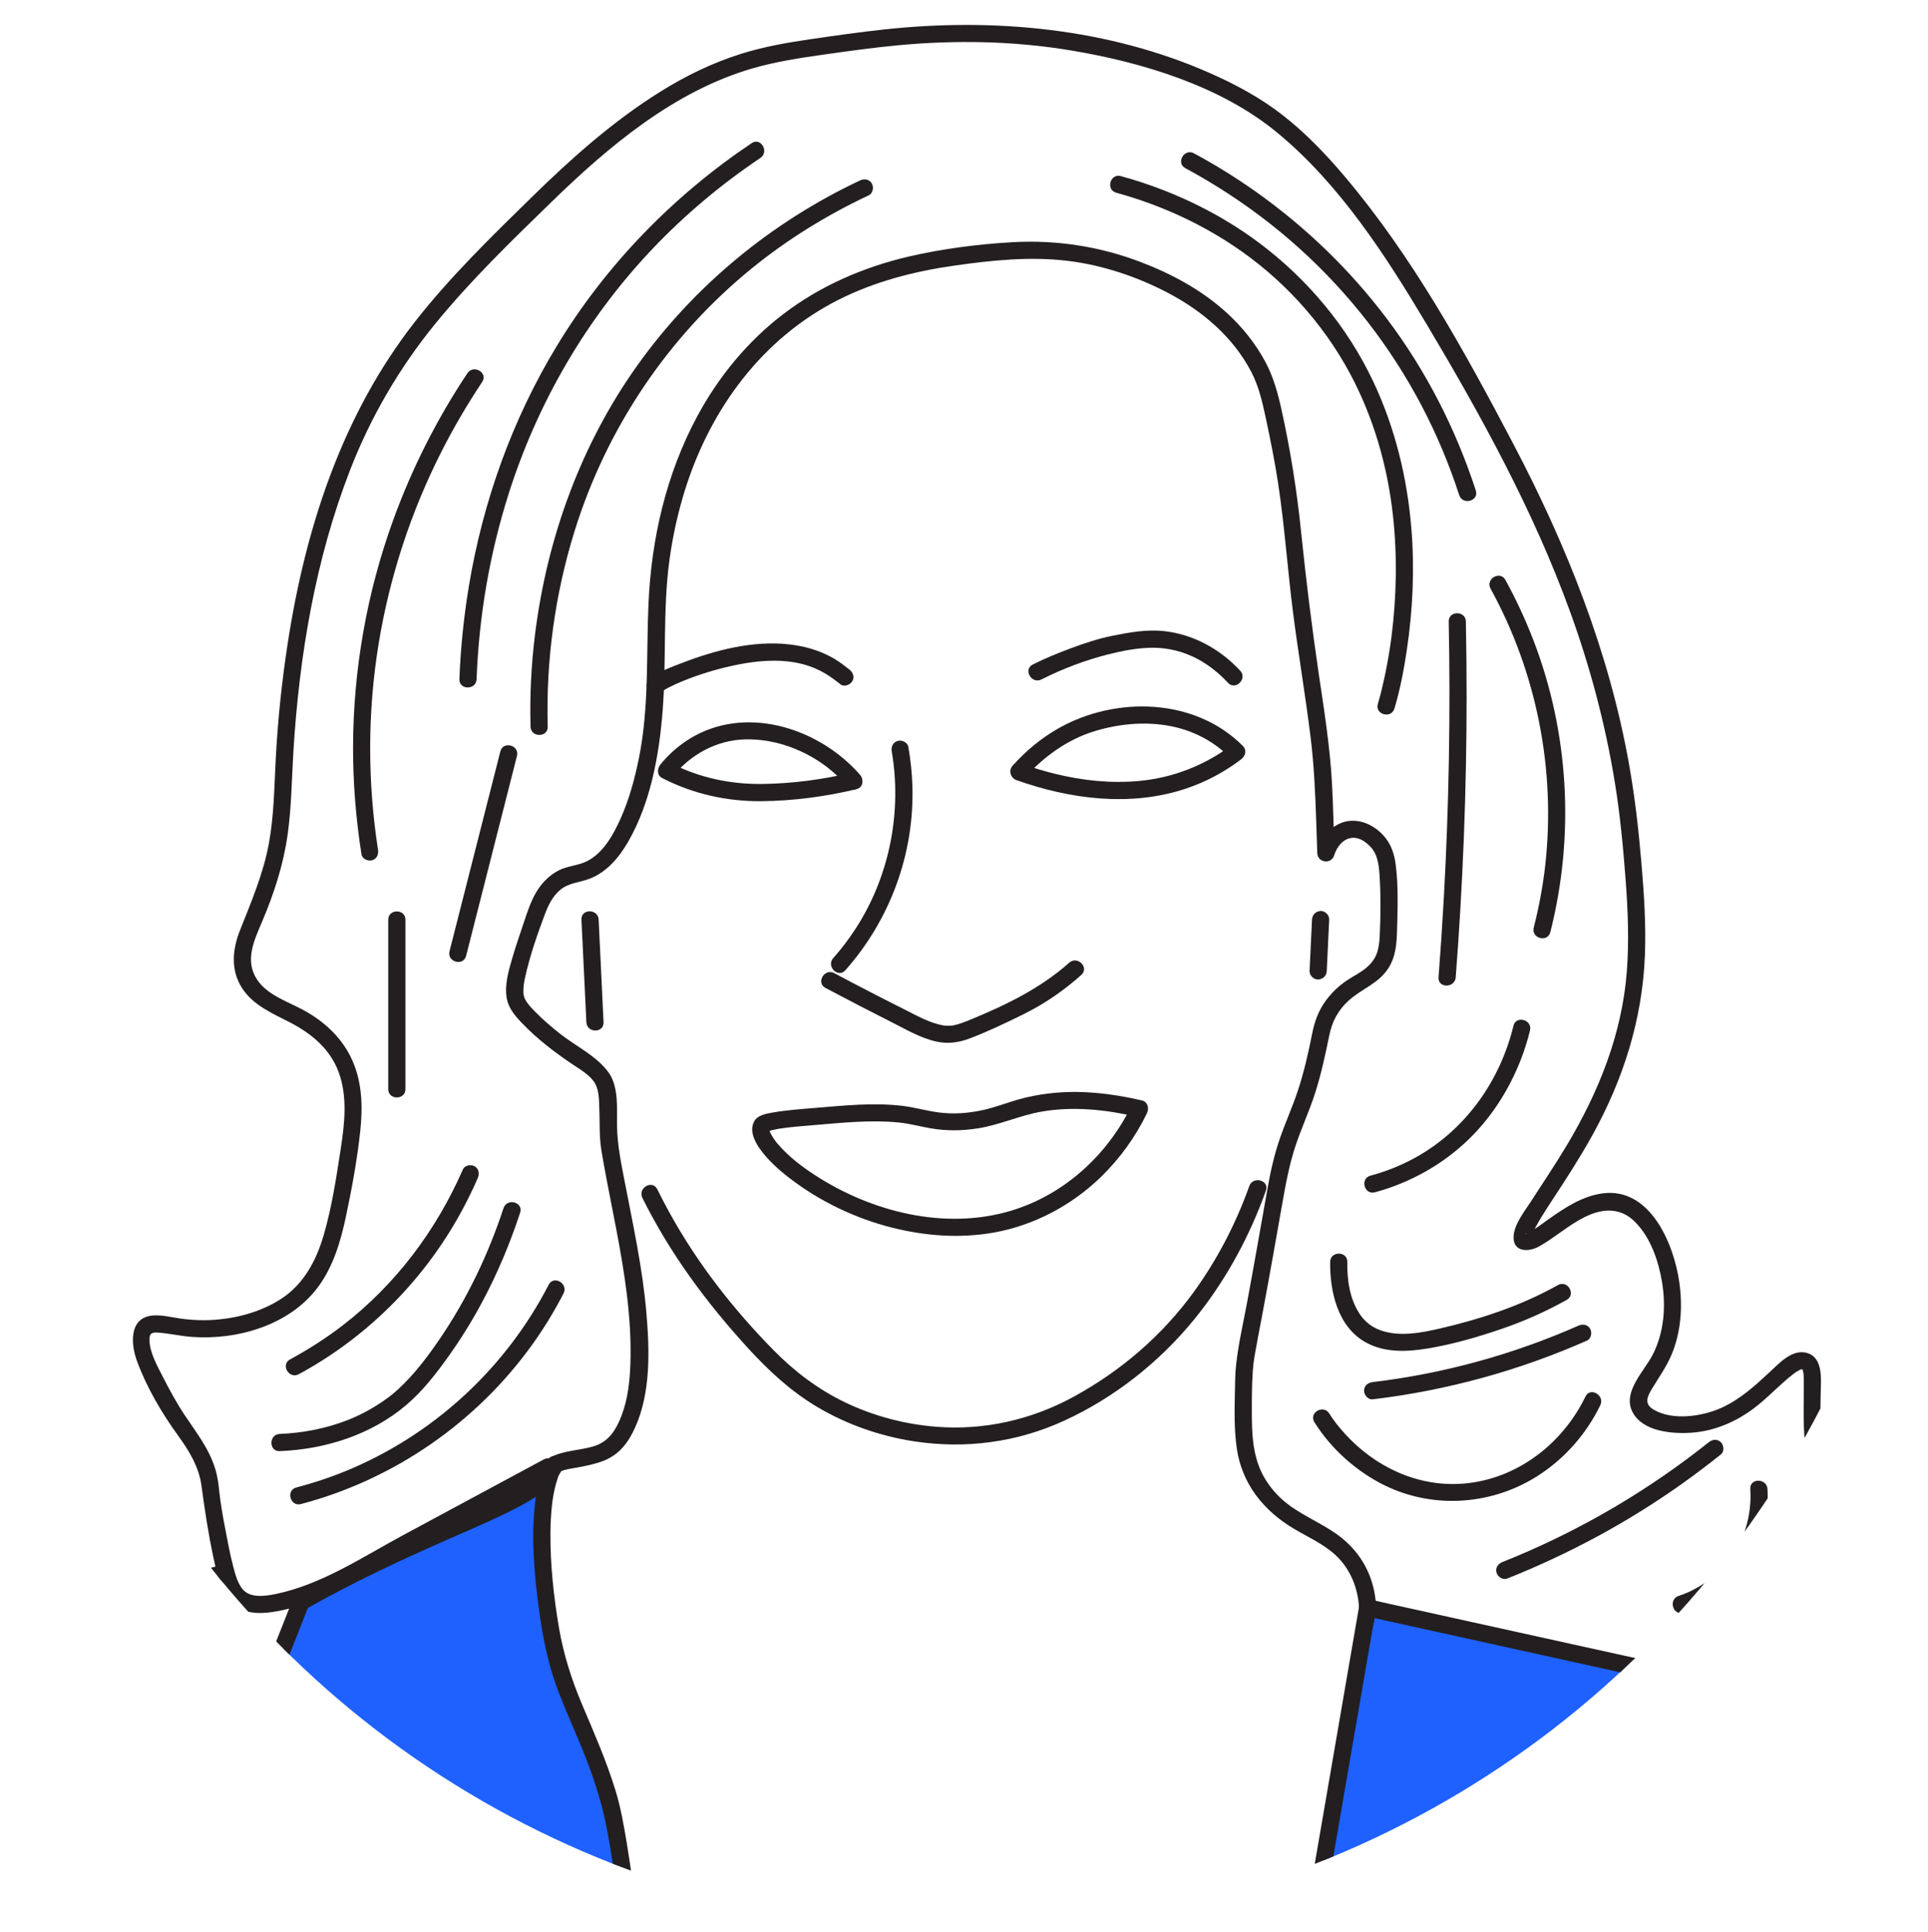 <?xml version="1.0" encoding="utf-8"?>
<!-- Generator: Adobe Illustrator 24.1.0, SVG Export Plug-In . SVG Version: 6.00 Build 0)  -->
<svg version="1.1" id="Layer_1" xmlns="http://www.w3.org/2000/svg" xmlns:xlink="http://www.w3.org/1999/xlink" x="0px" y="0px"
	 viewBox="0 0 460 460.87" style="enable-background:new 0 0 460 460.87;" xml:space="preserve">
<style type="text/css">
	.st0{clip-path:url(#SVGID_2_);}
	.st1{fill:#231F20;}
	.st2{fill:#1E61FF;}
	.st3{clip-path:url(#SVGID_2_);fill:none;}
</style>
<g>
	<defs>
		<circle id="SVGID_1_" cx="230" cy="230.44" r="230"/>
	</defs>
	<clipPath id="SVGID_2_">
		<use xlink:href="#SVGID_1_"  style="overflow:visible;"/>
	</clipPath>
	<g class="st0">
		<g>
			<g>
				<path class="st1" d="M133.46,351.17c1.16-0.62,3.12-0.85,4.57-1.12c2.07-0.39,4.15-0.81,6.11-1.6c3.7-1.5,5.82-4.38,7.41-7.93
					c3.77-8.39,3.43-18.52,2.66-27.47c-0.92-10.65-3.24-21.15-5.26-31.63c-0.81-4.22-1.66-8.37-1.73-12.67
					c-0.07-4,0.47-9.39-1.98-12.83c-2.84-4-7.87-6.32-11.64-9.31c-2.07-1.64-4.1-3.37-5.94-5.26c-0.96-0.98-1.58-1.64-2.12-2.51
					c-0.12-0.19-0.23-0.39-0.33-0.59c-0.14-0.28,0.04,0.23-0.11-0.29c-0.06-0.2-0.11-0.39-0.16-0.59c-0.09-0.37-0.04,0.01-0.06-0.49
					c-0.06-1.33,0.15-2.59,0.44-3.88c1.13-5.07,2.89-10.11,4.71-14.96c0.8-2.13,1.85-4.25,3.62-5.73c2.05-1.71,4.47-1.73,6.86-2.61
					c4.17-1.54,7.16-5.08,9.33-8.83c5.39-9.33,7.43-20.71,8.26-31.31c0.93-11.93,0.01-23.95,1.61-35.84
					c0.76-5.65,1.99-11.25,3.68-16.69c6.01-19.34,18.4-36.3,36.72-45.54c8.62-4.34,18.03-6.76,27.55-8.12
					c8.98-1.28,18.1-2.23,27.15-1.13c8.24,1,16.46,3.76,23.81,7.61c8.24,4.32,15.56,10.52,19.91,18.85
					c1.8,3.44,2.67,7.28,3.48,11.05c1.11,5.19,2.15,10.41,2.95,15.65c1.55,10.18,2.23,20.48,3.54,30.69
					c1.26,9.83,2.92,19.6,4.15,29.43c0.87,6.93,1.17,13.85,1.4,20.83c0.08,2.39,0.16,4.77,0.24,7.16c0.08,2.32,3.33,2.78,4.03,0.55
					c0.62-2,2.09-4.01,4.35-4.18c1.73-0.13,3.25,1.01,4.38,2.21c1.5,1.6,1.91,3.89,2.08,6.45c0.32,4.86,0.29,9.84,0.06,14.7
					c-0.16,3.27-0.66,5.52-3.26,7.69c-1.39,1.17-3.08,1.96-4.58,2.97c-1.96,1.32-3.61,2.9-5.01,4.8c-1.79,2.44-2.72,5.07-3.3,8.01
					c-0.89,4.54-1.92,9.04-3.37,13.44c-1.28,3.89-2.99,7.63-4.32,11.5c-1.34,3.89-2.21,7.82-2.93,11.87
					c-1.62,9.09-3.19,18.19-4.89,27.27c-0.93,4.95-2.08,9.92-2.62,14.93c-0.22,2.03-0.23,4.07-0.27,6.11
					c-0.1,4.59-0.21,9.2,0.45,13.76c1.22,8.42,6.44,14.88,13.64,19.14c3.31,1.96,6.94,3.56,9.81,6.18c3.61,3.29,5.49,7.95,5.72,12.8
					c0.11,2.34-0.11,4.67-0.56,6.97c-0.51,2.58,3.45,3.68,3.96,1.09c1.03-5.21,1.11-10.69-0.82-15.71
					c-1.67-4.33-4.53-7.74-8.34-10.35c-3.37-2.32-7.17-3.95-10.52-6.32c-3.44-2.44-6.26-5.87-7.71-9.85
					c-1.41-3.86-1.58-7.99-1.59-12.07c-0.01-3.47-0.02-6.98,0.23-10.44c0.05-0.73,0.13-1.46,0.22-2.19c0,0.01-0.04,0.24,0.02-0.16
					c0.03-0.2,0.06-0.39,0.09-0.59c0.08-0.5,0.16-0.99,0.25-1.49c0.5-2.88,1.07-5.75,1.61-8.62c1.8-9.54,3.47-19.09,5.16-28.65
					c0.74-4.2,1.59-8.29,2.96-12.33c1.4-4.12,3.22-8.08,4.55-12.22c1.45-4.5,2.42-9.09,3.37-13.71c0.67-3.29,2.05-6.01,4.63-8.36
					c3.08-2.8,7.04-4.01,9.42-7.63c1.87-2.85,2.05-6.08,2.14-9.4c0.13-5.01,0.31-10.18-0.3-15.16c-0.34-2.81-1.13-5.26-3.09-7.35
					c-2.97-3.17-7.6-4.61-11.46-2.06c-2.08,1.38-3.4,3.5-4.13,5.85c1.34,0.18,2.69,0.36,4.03,0.55c-0.18-5.53-0.28-11.07-0.58-16.59
					c-0.47-8.64-1.83-17.2-3.1-25.75c-1.69-11.42-3.1-22.87-4.28-34.35c-1-9.79-2.54-19.44-4.66-29.05
					c-0.86-3.92-1.92-7.79-3.81-11.35c-2.38-4.47-5.63-8.5-9.38-11.9c-5.94-5.37-13.03-9.2-20.48-12.03
					c-9.87-3.75-20.17-5.31-30.71-4.7c-8.17,0.48-16.52,1.55-24.5,3.4c-10.83,2.52-21.22,7.01-30.07,13.8
					c-8.5,6.51-15.38,14.9-20.45,24.31c-7.41,13.77-10.96,29.22-11.64,44.77c-0.54,12.26,0.17,24.58-2.26,36.69
					c-0.99,4.94-2.34,9.95-4.41,14.56c-1.74,3.86-4.12,8.22-8.08,10.17c-2.12,1.04-4.55,1.07-6.69,2.17
					c-2.27,1.17-4.1,3.06-5.38,5.25c-1.29,2.21-2.09,4.68-2.9,7.1c-0.95,2.83-1.92,5.65-2.76,8.51c-0.89,3.06-1.91,6.47-1.33,9.69
					c0.42,2.3,1.96,4.12,3.53,5.77c3.71,3.91,8.15,7.28,12.63,10.25c1.71,1.13,3.98,2.52,4.98,4.37c0.9,1.69,0.87,4.01,0.94,5.87
					c0.09,2.33,0.04,4.66,0.17,6.99c0.11,2.04,0.5,4.06,0.86,6.07c0.91,5.12,1.97,10.22,2.94,15.33
					c2.05,10.77,3.82,21.57,3.44,32.57c-0.14,4.15-0.61,8.34-2.09,12.25c-1.2,3.16-2.87,6.04-6.2,7.2c-3.46,1.2-7.5,1.05-10.75,2.79
					C129.06,348.87,131.13,352.42,133.46,351.17L133.46,351.17z"/>
			</g>
		</g>
		<g>
			<g>
				<path class="st1" d="M129.75,348.17c-11.15,6-22.3,12.01-33.45,18.01c-9.8,5.27-19.52,11.84-30.55,14.11
					c-2.5,0.51-6.1,1.05-7.91-1.2c-1.2-1.5-1.72-3.57-2.2-5.38c-0.79-3-1.35-6.07-1.93-9.12c-0.56-2.96-1.1-5.91-1.41-8.91
					c-0.18-1.71-0.39-3.38-0.88-5.03c-1.49-5-4.48-8.74-7.33-13c-1.95-2.92-3.63-6.03-5.23-9.16c-1.34-2.62-3.12-5.74-3.2-8.76
					c-0.05-1.86,0.79-1.92,2.41-1.78c2.58,0.22,5.11,0.81,7.7,1c10.91,0.8,23.33-2.81,30.07-11.85c3.65-4.89,5.43-10.9,6.68-16.8
					c1.42-6.69,2.68-13.52,3.42-20.33c0.62-5.72,0.51-11.58-1.85-16.92c-2.31-5.24-6.44-9.14-11.38-11.9
					c-3.79-2.12-8.84-3.63-11.36-7.42c-3.05-4.59-0.71-9.39,1.2-13.89c2.84-6.7,5.07-13.54,6.08-20.76
					c0.92-6.56,0.97-13.18,1.37-19.78c1.39-22.83,5.25-45.88,13.56-67.25c4.86-12.5,11.63-24.14,20.08-34.55
					c8.51-10.48,18.27-19.91,27.93-29.31c13.68-13.3,29.23-26.4,47.88-31.85c5.68-1.66,11.53-2.53,17.38-3.36
					c5.81-0.82,11.62-1.63,17.46-2.18c13.76-1.28,27.57-1.04,41.21,1.23c17.11,2.85,35.65,8.48,49.05,19.47
					c15.04,12.33,26.12,29.55,35.96,46.07c13.01,21.83,25.42,44.44,34.1,68.38c4.8,13.23,8.42,26.87,10.68,40.76
					c1.25,7.71,1.99,15.49,2.57,23.28c0.55,7.29,0.84,14.62,0.27,21.92c-1.17,14.83-6.66,28.5-14.22,41.18
					c-2.77,4.65-5.8,9.13-8.73,13.67c-1.52,2.35-4.02,5.45-4.06,8.41c-0.05,3.62,3.68,3.54,6.04,2.22
					c3.81-2.12,7.05-5.12,10.98-7.06c4.23-2.09,8.52-2.31,11.99,1.21c3.69,3.74,5.54,9.19,6.4,14.26c0.99,5.84,0.5,12.16-2.25,17.47
					c-2.01,3.87-7.18,8.78-4.83,13.51c2.36,4.77,9.52,5.35,14.15,5.02c5.36-0.38,10.32-2.48,14.62-5.64
					c3.46-2.54,6.29-5.79,9.68-8.38c0.47-0.36,0.96-0.69,1.49-0.95c0.34-0.17,0.51-0.16,0.57-0.14c0.1,0.03,0.11-0.02,0.19,0.29
					c0.2,0.73,0.21,1.46,0.22,2.22c0.04,6.1-0.35,12,0.67,18.07c0.97,5.73,3.01,11.09,5.75,16.2c1.71,3.18,3.97,6.52,4.1,10.25
					c0.16,4.89-2.68,9.14-6.12,12.35c-3.42,3.19-7.55,5.57-11.75,7.56c-2.76,1.31-5.47,2.43-8.53,2.91
					c-8.96,1.41-18.55-0.05-27.42-1.44c-11.25-1.77-22.39-4.24-33.46-6.89c-8.95-2.14-17.85-4.46-26.79-6.6
					c-2.57-0.62-3.66,3.34-1.09,3.96c20.77,4.98,41.41,10.73,62.58,13.84c9.1,1.34,18.78,2.64,27.92,0.98
					c3.18-0.58,6.12-1.91,9.03-3.29c4.39-2.09,8.63-4.65,12.23-7.95c3.79-3.47,6.77-7.97,7.39-13.15c0.49-4.11-0.91-7.8-2.8-11.37
					c-2.44-4.62-4.85-9.09-6.18-14.2c-1.68-6.48-1.66-12.98-1.46-19.61c0.1-3.07,0.09-7.44-3.76-8.15c-3.31-0.6-6.23,2.6-8.4,4.62
					c-3.53,3.29-7.12,6.57-11.57,8.58c-4.59,2.07-11.66,3.13-16.22,0.4c-2.22-1.33-1.52-3.01-0.39-4.88
					c1.61-2.69,3.44-5.19,4.67-8.1c2.34-5.49,2.72-11.61,1.88-17.47c-1.29-9.03-6.9-22.51-18.15-21.13
					c-4.9,0.6-9.19,3.47-13.13,6.25c-1.54,1.08-3.07,2.35-4.78,3.16c-0.04,0.02-0.44,0.11-0.47,0.18c-0.2,0.47-0.16-0.26,0.01,0
					c0.05,0.07,0.66,0.25,0.78,0.36c0.31,0.28,0.16,0.62,0.3,0.73c-0.15-0.12,0-0.17,0.01-0.21c1.29-2.98,3.29-6.05,5.19-8.94
					c3.32-5.05,6.6-10.12,9.53-15.41c7.34-13.28,11.9-27.56,12.51-42.78c0.3-7.48-0.21-14.96-0.85-22.41
					c-0.66-7.77-1.54-15.51-2.91-23.2c-4.78-26.93-14.94-52.37-27.62-76.5c-11.67-22.21-24.06-44.71-40.33-63.93
					c-4.44-5.25-9.25-10.26-14.68-14.5c-5.25-4.1-11.11-7.27-17.19-9.97c-24.3-10.78-51.6-13.33-77.83-10.5
					c-5.92,0.64-11.83,1.48-17.72,2.34c-5.55,0.81-11.05,1.78-16.41,3.45c-6.81,2.12-13.25,5.25-19.29,9.02
					c-11.21,6.98-21.16,15.82-30.57,25.03c-9.75,9.54-19.59,19.1-28.02,29.86c-17.36,22.19-26.11,49.07-30.37,76.66
					c-1.42,9.16-2.38,18.41-2.87,27.67c-0.36,6.72-0.41,13.49-1.63,20.13c-1.34,7.3-4.19,13.91-6.9,20.76
					c-1.82,4.59-2.29,9.55,0.55,13.88c2.71,4.13,7.33,5.99,11.54,8.19c5.08,2.66,9.45,6.3,11.48,11.85
					c2.1,5.76,1.4,12.13,0.49,18.06c-1.06,6.9-2.12,13.96-4.07,20.68c-1.74,5.99-4.69,11.65-10.02,15.17
					c-4.54,3-10.08,4.59-15.48,5.06c-2.93,0.25-5.88,0.14-8.79-0.27c-2.12-0.3-4.34-0.9-6.49-0.72c-5.73,0.48-5.28,6.82-3.79,10.86
					c2.32,6.31,5.89,12.38,9.82,17.81c2.62,3.62,4.96,7.42,5.57,11.94c0.79,5.81,1.64,11.56,2.89,17.3
					c0.83,3.83,1.75,8.61,4.98,11.21c2.93,2.35,7.05,2.04,10.52,1.38c8.08-1.55,15.84-5.61,22.93-9.64
					c9.95-5.65,20.11-10.94,30.18-16.37c4.08-2.2,8.16-4.39,12.25-6.59C134.15,350.46,132.08,346.92,129.75,348.17L129.75,348.17z"
					/>
			</g>
		</g>
		<g>
			<path class="st2" d="M57.13,486.61l0.48-24.03l-10.58-17.5c8.27-20.97,16.54-41.94,24.81-62.9
				c31.79-18.15,56.78-23.38,60.58-32.78c0,0-6.18,7.01-1.2,38.44c2.56,16.21,7.44,20.77,13.47,39.29
				c4.69,14.42,9.15,63.56,8.56,91.83"/>
			<g>
				<path class="st1" d="M59.18,486.61c0.13-6.55,0.26-13.1,0.39-19.65c0.04-1.81,0.51-4.18-0.43-5.81
					c-1.71-2.96-3.54-5.86-5.31-8.78c-1.68-2.77-3.36-5.55-5.03-8.32c0.07,0.53,0.14,1.05,0.21,1.58
					c6.44-16.34,12.89-32.69,19.33-49.03c1.82-4.63,3.65-9.25,5.47-13.88c-0.31,0.41-0.63,0.82-0.94,1.23
					c10.87-6.19,22.18-11.5,33.64-16.53c4.26-1.87,8.55-3.71,12.76-5.7c3.14-1.49,6.3-3.05,9.16-5.05c2.53-1.77,4.77-3.83,5.97-6.73
					c0.79-1.9-2.14-3.48-3.43-2c-0.81,0.92-1.29,2.1-1.71,3.23c-1.14,3.04-1.56,6.38-1.82,9.59c-0.5,6.36-0.08,12.78,0.64,19.1
					c0.86,7.59,2.06,15.15,4.66,22.36c2.25,6.22,5.16,12.17,7.49,18.36c1.9,5.05,3.46,10.06,4.49,15.35
					c2.37,12.23,3.6,24.7,4.63,37.1c1.15,13.78,1.93,27.63,1.89,41.47c0,1.48-0.02,2.96-0.05,4.44c-0.05,2.64,4.05,2.64,4.1,0
					c0.27-13.37-0.4-26.77-1.38-40.09c-0.97-13.11-2.23-26.25-4.38-39.22c-0.7-4.23-1.45-8.51-2.72-12.62
					c-2.15-6.96-5.07-13.63-7.91-20.32c-2.52-5.95-4.46-12.02-5.54-18.39c-1.26-7.42-2.08-14.99-2.03-22.53
					c0.02-2.39,0.14-4.78,0.42-7.16c0.02-0.13,0.03-0.27,0.05-0.4c0,0.04-0.04,0.3-0.01,0.06c0.03-0.22,0.06-0.43,0.1-0.65
					c0.07-0.43,0.14-0.86,0.22-1.28c0.14-0.72,0.3-1.45,0.49-2.16c0.15-0.54,0.31-1.08,0.49-1.61c0.07-0.21,0.16-0.41,0.23-0.62
					c0.21-0.56-0.22,0.42,0.08-0.17c0.2-0.41,0.5-0.81,0.68-1.22c0.14-0.31-0.38,0.47-0.21,0.27c-1.14-0.67-2.29-1.33-3.43-2
					c0.24-0.57-0.14,0.26-0.22,0.39c-0.14,0.26-0.31,0.49-0.47,0.74c-0.3,0.48,0.15-0.12-0.24,0.31c-0.25,0.28-0.5,0.57-0.76,0.83
					c-0.45,0.46-0.94,0.88-1.44,1.28c-0.47,0.39,0.32-0.24-0.18,0.14c-0.15,0.12-0.31,0.23-0.47,0.34c-0.33,0.24-0.66,0.46-1,0.69
					c-3.28,2.17-6.88,3.86-10.45,5.5c-10.75,4.94-21.68,9.43-32.25,14.77c-3.38,1.71-6.72,3.48-10.03,5.33
					c-0.77,0.43-1.68,0.81-2.36,1.38c-0.72,0.6-0.95,1.6-1.28,2.45c-0.73,1.85-1.46,3.7-2.19,5.55c-2.86,7.25-5.72,14.49-8.57,21.74
					c-2.86,7.25-5.72,14.49-8.57,21.74c-1.46,3.7-2.92,7.4-4.38,11.1c-0.42,1.08-0.87,1.96-0.29,3.05c0.15,0.28,0.33,0.55,0.5,0.83
					c3.34,5.53,6.69,11.06,10.03,16.59c-0.09-0.35-0.19-0.69-0.28-1.04c-0.14,7.01-0.28,14.02-0.42,21.04c-0.02,1-0.04,2-0.06,2.99
					C55.03,489.25,59.13,489.25,59.18,486.61L59.18,486.61z"/>
			</g>
		</g>
		<g>
			<g>
				<path class="st1" d="M-72.15,491.1c0.37-3.64,0.74-7.27,1.11-10.91c0.8-7.86,1.6-15.71,2.4-23.57
					c0.78-7.65,1.56-15.29,2.33-22.94c0.24-2.32,0.47-4.64,0.71-6.96c0.05-0.53,0.12-1.07,0.16-1.6c0.01-0.06,0.05-0.19,0.03-0.25
					c0.04,0.13-0.22,0.7-0.04,0.43c0.08-0.11,0.1-0.3,0.14-0.43c2.12-6.36,4.24-12.72,6.36-19.08c0.06-0.19,0.13-0.39,0.19-0.58
					c-0.48,0.48-0.96,0.96-1.43,1.43c3.77-0.97,7.55-1.94,11.32-2.91c9.02-2.32,18.04-4.63,27.07-6.95
					c10.95-2.81,21.9-5.62,32.85-8.43c9.43-2.42,18.85-4.84,28.28-7.26c4.57-1.17,9.23-2.17,13.75-3.53
					c0.06-0.02,0.13-0.03,0.2-0.05c2.56-0.66,1.47-4.61-1.09-3.96c-2.98,0.76-5.95,1.53-8.93,2.29c-7.35,1.89-14.7,3.77-22.04,5.66
					c-9.43,2.42-18.87,4.84-28.3,7.26c-9.24,2.37-18.47,4.74-27.71,7.11c-6.77,1.74-13.54,3.47-20.31,5.21
					c-1.71,0.44-3.43,0.88-5.14,1.32c-0.32,0.08-0.66,0.15-0.98,0.25c-1.2,0.39-1.47,1.38-1.81,2.42c-1.35,4.05-2.7,8.11-4.05,12.16
					c-0.63,1.89-1.26,3.78-1.89,5.68c-0.23,0.68-0.46,1.31-0.55,2.02c-0.61,5.37-1.09,10.76-1.64,16.13
					c-0.98,9.68-1.97,19.37-2.95,29.05c-0.68,6.64-1.35,13.28-2.03,19.93c-0.03,0.34-0.07,0.69-0.1,1.03
					c-0.11,1.1,1.02,2.05,2.05,2.05C-72.99,493.15-72.26,492.21-72.15,491.1L-72.15,491.1z"/>
			</g>
		</g>
		<g>
			<g>
				<path class="st1" d="M537.29,491.68c-1.41-9.87-2.82-19.74-4.23-29.62c-2.05-14.36-4.1-28.71-6.15-43.07
					c-0.24-1.67-0.48-3.33-0.71-5c-0.14-0.97-0.33-1.71-1.31-2.23c-3.06-1.62-6.35-2.91-9.5-4.36
					c-13.72-6.29-27.43-12.58-41.15-18.87c-9.98-4.58-19.96-9.15-29.95-13.73c-0.16-0.07-0.32-0.14-0.47-0.22
					c-1.01-0.46-2.21-0.29-2.81,0.74c-0.52,0.88-0.28,2.34,0.74,2.81c2.7,1.24,5.41,2.48,8.11,3.72c6.45,2.96,12.91,5.92,19.36,8.88
					c7.84,3.6,15.69,7.19,23.53,10.79c6.75,3.1,13.5,6.19,20.26,9.29c2.24,1.03,4.48,2.05,6.72,3.08c1.03,0.47,2.11,1.14,3.19,1.46
					c0.05,0.01,0.1,0.04,0.14,0.06c-0.31-0.41-0.63-0.82-0.94-1.23c1.26,8.84,2.53,17.68,3.79,26.52c2.01,14.1,4.03,28.2,6.04,42.3
					c0.46,3.25,0.93,6.5,1.39,9.75c0.16,1.1,1.55,1.7,2.52,1.43C537.04,493.88,537.45,492.78,537.29,491.68L537.29,491.68z"/>
			</g>
		</g>
		<g>
			<g>
				<path class="st1" d="M212.76,179.28c2.39,13.95-0.34,28.85-7.86,41.07c-1.79,2.91-3.83,5.66-6.1,8.22
					c-1.74,1.97,1.15,4.88,2.9,2.9c10.66-12.04,16.46-27.76,15.99-43.86c-0.09-3.16-0.43-6.31-0.97-9.42
					c-0.19-1.09-1.53-1.71-2.52-1.43C213.03,177.07,212.57,178.18,212.76,179.28L212.76,179.28z"/>
			</g>
		</g>
		<g>
			<g>
				<path class="st1" d="M255.09,229.68c-6.9,6.17-15.27,10.17-23.77,13.67c-1.25,0.52-2.52,0.98-3.85,1.28
					c-0.12,0.03-0.24,0.05-0.36,0.06c0.08-0.01,0.42-0.04,0.04-0.01c-0.25,0.01-0.51,0.03-0.76,0.03c-0.26,0-0.52-0.01-0.78-0.02
					c-0.13-0.01-0.26-0.02-0.39-0.03c-0.62-0.06,0.4,0.08-0.23-0.03c-3.31-0.61-6.39-2.4-9.36-3.89c-5.57-2.79-11.1-5.65-16.6-8.58
					c-2.33-1.24-4.41,2.3-2.07,3.54c5.14,2.73,10.31,5.41,15.51,8.03c3.47,1.75,7.1,3.92,10.94,4.76c2.75,0.6,5.33,0.25,7.93-0.74
					c4.44-1.69,8.8-3.77,13.05-5.88c4.93-2.45,9.48-5.6,13.59-9.27C259.97,230.82,257.06,227.92,255.09,229.68L255.09,229.68z"/>
			</g>
		</g>
		<g>
			<g>
				<path class="st1" d="M202.62,159.72c0.58,0.45-0.29-0.23-0.45-0.36c-0.43-0.34-0.86-0.67-1.3-0.99
					c-0.89-0.65-1.82-1.24-2.8-1.75c-3.08-1.63-6.43-2.52-9.88-2.9c-8.48-0.94-17.47,1.36-25.34,4.4c-2.64,1.02-5.77,2.07-7.91,4.01
					c-1.96,1.78,0.95,4.67,2.9,2.9c0.36-0.33-0.27,0.16,0.03-0.03c0.15-0.1,0.29-0.2,0.45-0.29c0.42-0.26,0.85-0.49,1.28-0.72
					c1.16-0.6,2.35-1.13,3.56-1.61c3.59-1.44,7.3-2.59,11.07-3.44c6.93-1.57,14.75-2.27,21.32,1.01c1.05,0.53,2.06,1.14,3.01,1.82
					c0.21,0.15,0.41,0.3,0.62,0.45c0.24,0.18-0.21-0.17,0.18,0.14c0.39,0.31,0.78,0.61,1.17,0.91c0.88,0.68,2.3,0.13,2.81-0.74
					C203.98,161.47,203.5,160.4,202.62,159.72L202.62,159.72z"/>
			</g>
		</g>
		<g>
			<g>
				<path class="st1" d="M248.48,162.1c5.06-2.57,10.57-4.64,16.07-6.02c3.39-0.85,6.96-1.53,10.46-1.55
					c3.75-0.01,7.46,0.94,10.76,2.71c2.73,1.47,5.11,3.4,7.22,5.66c1.81,1.93,4.7-0.97,2.9-2.9c-4.81-5.15-11.15-8.68-18.21-9.44
					c-4.1-0.44-8.21,0.31-12.22,1.11c-3.4,0.68-6.71,1.78-9.95,2.99c-3.09,1.15-6.18,2.4-9.12,3.89
					C244.05,159.75,246.13,163.29,248.48,162.1L248.48,162.1z"/>
			</g>
		</g>
		<g>
			<g>
				<path class="st1" d="M244.49,185.58c4.49-5.04,10.18-9.17,16.69-11.15c6.25-1.9,13.12-2.45,19.5-0.89
					c4.93,1.21,9.35,3.71,12.93,7.31c0.14-1.07,0.28-2.15,0.42-3.22c-6.46,4.92-14.1,7.92-22.19,8.68
					c-6.74,0.63-13.52-0.08-20.08-1.69c-2.77-0.68-5.49-1.51-8.17-2.47c-2.49-0.89-3.56,3.07-1.09,3.96
					c12.8,4.57,27.25,6.42,40.36,2.06c4.77-1.59,9.24-3.95,13.24-7c1.03-0.79,1.44-2.19,0.42-3.22
					c-11.41-11.47-30.27-11.92-43.91-4.23c-4.14,2.33-7.86,5.42-11.01,8.96C239.83,184.65,242.73,187.56,244.49,185.58z"/>
			</g>
		</g>
		<g>
			<g>
				<path class="st1" d="M205.21,184.87c-9.44-10.85-26.29-16.56-39.54-9.28c-3.1,1.71-5.88,4.06-8.11,6.81
					c-0.78,0.96-0.87,2.56,0.42,3.22c7.33,3.77,15.39,5.59,23.61,5.52c7.6-0.06,15.33-1.09,22.71-2.85
					c2.57-0.61,1.48-4.57-1.09-3.96c-6.92,1.65-14.1,2.6-21.22,2.7c-7.63,0.11-15.14-1.46-21.94-4.96c0.14,1.07,0.28,2.15,0.42,3.22
					c4.23-5.24,10.4-8.68,17.2-8.89c6.64-0.21,13.4,2.13,18.77,5.96c2.17,1.54,4.12,3.39,5.87,5.4
					C204.04,189.77,206.94,186.85,205.21,184.87z"/>
			</g>
		</g>
		<g>
			<g>
				<path class="st1" d="M153.27,285.79c6.58,13.24,15.24,24.94,25.18,35.82c4.88,5.34,10.19,10.27,16.43,13.99
					c7.08,4.22,15.06,7.02,23.2,8.26c12.26,1.87,24.5,0.27,35.82-4.92c11.99-5.5,22.77-14.01,31.07-24.23
					c6.9-8.49,12.28-18.09,16.19-28.3c0.3-0.78,0.59-1.57,0.87-2.36c0.89-2.49-3.07-3.56-3.96-1.09c-3.17,8.88-7.61,17.5-13.27,25.3
					c-7.56,10.4-17.39,18.83-28.67,24.98c-10.08,5.5-21.37,8.05-32.81,7.14c-7.51-0.6-14.99-2.58-21.78-5.86
					c-6.46-3.11-12.06-7.4-17.07-12.5c-9.55-9.73-17.99-20.54-24.6-32.47c-1.06-1.92-2.08-3.86-3.05-5.83
					C155.64,281.35,152.1,283.43,153.27,285.79L153.27,285.79z"/>
			</g>
		</g>
		<g>
			<g>
				<path class="st1" d="M183.46,269.67c0.08-0.19-0.23,0.35-0.32,0.29c0.02,0.01,0.27-0.15,0.31-0.16
					c-0.38,0.11-0.24,0.08,0.03,0.01c0.78-0.21,1.55-0.39,2.35-0.52c2.68-0.43,5.65-0.64,8.47-0.88c6.69-0.55,13.46-1.29,20.17-0.61
					c2.57,0.26,5.02,0.94,7.55,1.38c3.75,0.65,7.53,0.61,11.28,0.02c5.23-0.83,10.06-3.11,15.28-4.01
					c7.55-1.31,15.38-0.45,22.78,1.27c-0.41-1-0.82-2.01-1.23-3.01c-5.74,11.98-16.2,21.62-29.03,25.43
					c-15.76,4.68-33.3,0.21-46.79-8.61c-3.08-2.01-6.05-4.3-8.49-7.06c-0.75-0.85-1.33-1.63-1.95-2.8
					c-0.27-0.52-0.01,0.18-0.14-0.35c-0.06-0.22-0.12-0.43-0.17-0.64c0.11,0.48,0.03,0.12,0.03-0.16c0-0.21-0.14,0.49,0.06-0.07
					c0.88-2.49-3.08-3.57-3.96-1.09c-0.74,2.09,0.49,4.43,1.68,6.08c1.92,2.66,4.37,4.85,6.96,6.85c7.2,5.56,15.72,9.64,24.54,11.86
					c7.88,1.98,16.12,2.6,24.15,1.18c9.65-1.71,18.63-6.47,25.65-13.28c4.5-4.37,8.29-9.59,11-15.25c0.54-1.14,0.16-2.69-1.23-3.01
					c-7.21-1.67-14.73-2.56-22.12-1.67c-2.56,0.31-5.09,0.78-7.57,1.51c-2.68,0.79-5.29,1.78-8.01,2.41
					c-3.61,0.83-7.38,1.1-11.05,0.58c-2.84-0.4-5.58-1.2-8.44-1.54c-6.83-0.8-13.72-0.08-20.54,0.48c-3.4,0.28-6.83,0.52-10.2,1.09
					c-1.52,0.26-3.89,0.63-4.61,2.23c-0.45,1.01-0.29,2.21,0.74,2.81C181.53,270.92,183.01,270.69,183.46,269.67z"/>
			</g>
		</g>
		<g>
			<g>
				<path class="st1" d="M144,243.87c-0.39-8.16-0.78-16.32-1.17-24.48c-0.13-2.63-4.23-2.64-4.1,0c0.39,8.16,0.78,16.32,1.17,24.48
					C140.02,246.5,144.12,246.52,144,243.87L144,243.87z"/>
			</g>
		</g>
		<g>
			<g>
				<path class="st1" d="M313.03,219.39c-0.19,4.08-0.39,8.16-0.58,12.24c-0.05,1.07,0.98,2.1,2.05,2.05c1.16-0.05,2-0.9,2.05-2.05
					c0.19-4.08,0.39-8.16,0.58-12.24c0.05-1.07-0.98-2.1-2.05-2.05C313.93,217.39,313.09,218.24,313.03,219.39L313.03,219.39z"/>
			</g>
		</g>
		<g>
			<g>
				<path class="st1" d="M66.74,346.2c10.9-0.45,21.82-3.88,30.22-11.03c3.95-3.36,7.18-7.56,10.17-11.76
					c2.87-4.03,5.48-8.25,7.82-12.61c3.69-6.87,6.71-14.09,9.15-21.49c0.83-2.51-3.13-3.59-3.96-1.09
					c-3.66,11.11-8.74,21.74-15.35,31.4c-2.83,4.13-5.89,8.18-9.56,11.6c-0.51,0.47-1.03,0.93-1.56,1.37
					c-0.23,0.19-0.46,0.37-0.69,0.55c0.67-0.53-0.39,0.29-0.25,0.19c-0.43,0.32-0.86,0.63-1.3,0.93c-2.71,1.86-5.64,3.44-8.71,4.62
					c-5.11,1.96-10.52,2.99-15.98,3.22C64.11,342.2,64.1,346.31,66.74,346.2L66.74,346.2z"/>
			</g>
		</g>
		<g>
			<g>
				<path class="st1" d="M71.28,327.85c15.88-8.6,29.07-21.62,37.98-37.32c1.74-3.07,3.32-6.24,4.73-9.47
					c0.44-1.01,0.3-2.2-0.74-2.81c-0.87-0.51-2.36-0.28-2.81,0.74c-6.31,14.47-15.99,27.38-28.5,37.07c-4,3.1-8.28,5.84-12.73,8.25
					C66.88,325.56,68.95,329.1,71.28,327.85L71.28,327.85z"/>
			</g>
		</g>
		<g>
			<g>
				<path class="st1" d="M205.21,43.04c-21.09,9.92-39.55,25.09-53.11,44.08c-13.52,18.94-21.61,41.29-24.46,64.32
					c-0.9,7.26-1.26,14.59-1.06,21.91c0.07,2.64,4.18,2.65,4.1,0c-0.44-15.8,1.74-31.66,6.44-46.75
					c7.64-24.53,22.35-46.41,42.3-62.62c8.51-6.92,17.93-12.72,27.85-17.38c1-0.47,1.26-1.91,0.74-2.81
					C207.41,42.75,206.21,42.57,205.21,43.04L205.21,43.04z"/>
			</g>
		</g>
		<g>
			<g>
				<path class="st1" d="M179.34,34.15c-18.74,12.57-34.75,29.03-46.47,48.35c-10.62,17.49-17.64,37.1-20.99,57.27
					c-1.22,7.36-1.99,14.8-2.27,22.26c-0.1,2.64,4.01,2.64,4.1,0c0.56-14.99,3.1-29.89,7.64-44.2C128.24,96.1,139.9,76,155.6,59.45
					c7.77-8.19,16.44-15.47,25.81-21.76C183.59,36.23,181.54,32.67,179.34,34.15L179.34,34.15z"/>
			</g>
		</g>
		<g>
			<g>
				<path class="st1" d="M111.51,89.05c-7.29,10.94-13.25,22.75-17.73,35.11c-6.27,17.29-9.5,35.68-9.54,54.07
					c-0.02,8.57,0.68,17.12,2,25.58c0.17,1.1,1.54,1.7,2.52,1.43c1.17-0.32,1.6-1.42,1.43-2.52c-2.52-16.23-2.51-32.92,0.15-49.14
					c2.61-15.93,7.68-31.44,14.98-45.83c2.91-5.73,6.16-11.28,9.72-16.62C116.52,88.91,112.97,86.86,111.51,89.05L111.51,89.05z"/>
			</g>
		</g>
		<g>
			<g>
				<path class="st1" d="M119.38,179.26c-4.04,15.9-8.08,31.8-12.13,47.69c-0.65,2.56,3.31,3.65,3.96,1.09
					c4.04-15.9,8.08-31.8,12.13-47.69C123.99,177.79,120.04,176.7,119.38,179.26L119.38,179.26z"/>
			</g>
		</g>
		<g>
			<g>
				<path class="st1" d="M130.91,306.5c-10.01,19.43-26.58,34.97-46.64,43.7c-4.39,1.91-8.94,3.45-13.57,4.67
					c-2.55,0.67-1.47,4.63,1.09,3.96c22.24-5.86,41.96-19.52,55.33-38.23c2.73-3.82,5.18-7.84,7.33-12.02
					C135.66,306.22,132.12,304.15,130.91,306.5L130.91,306.5z"/>
			</g>
		</g>
		<g>
			<g>
				<path class="st1" d="M92.63,219.42c0,13.47,0,26.95,0,40.42c0,2.64,4.1,2.64,4.1,0c0-13.47,0-26.95,0-40.42
					C96.74,216.78,92.63,216.78,92.63,219.42L92.63,219.42z"/>
			</g>
		</g>
		<g>
			<g>
				<path class="st1" d="M266.32,45.98c9.83,2.7,19.23,6.86,27.74,12.5c11.66,7.72,21.37,18.25,28,30.57
					c5.63,10.46,8.98,22.11,10.28,33.9c1.06,9.66,0.87,19.45-0.36,29.08c-0.09,0.72-0.21,1.56-0.36,2.51
					c-0.13,0.87-0.28,1.74-0.43,2.61c-0.27,1.53-0.56,3.05-0.89,4.57c-0.4,1.88-0.85,3.75-1.38,5.6c-0.06,0.21-0.12,0.41-0.18,0.62
					c-0.76,2.54,3.2,3.62,3.96,1.09c1.36-4.54,2.25-9.25,2.95-13.93c1.42-9.55,1.88-19.24,1.1-28.86c-0.98-12.2-3.9-24.21-9.15-35.3
					c-6.19-13.06-15.66-24.37-27.22-33.02c-9.08-6.79-19.44-11.84-30.27-15.13c-0.9-0.27-1.8-0.53-2.7-0.78
					C264.86,41.32,263.78,45.28,266.32,45.98L266.32,45.98z"/>
			</g>
		</g>
		<g>
			<g>
				<path class="st1" d="M282.81,40.12c9.79,5.29,18.95,11.69,27.21,19.14c11.87,10.71,21.78,23.45,29.2,37.6
					c3.58,6.82,6.55,13.93,8.93,21.25c0.81,2.5,4.78,1.43,3.96-1.09c-4.78-14.71-11.91-28.65-21.24-41.01
					c-8.83-11.71-19.44-21.94-31.42-30.4c-4.67-3.3-9.54-6.31-14.58-9.03C282.56,35.32,280.48,38.86,282.81,40.12L282.81,40.12z"/>
			</g>
		</g>
		<g>
			<g>
				<path class="st1" d="M345.65,148.28c0.44,21.99,0.05,43.99-1.17,65.95c-0.35,6.31-0.77,12.62-1.26,18.93
					c-0.2,2.63,3.9,2.62,4.1,0c1.72-22.25,2.59-44.57,2.6-66.89c0-6-0.06-11.99-0.18-17.99
					C349.71,145.65,345.6,145.64,345.65,148.28L345.65,148.28z"/>
			</g>
		</g>
		<g>
			<g>
				<path class="st1" d="M355.63,140.43c11.03,20.07,15.6,43.3,13.04,66.06c-0.56,4.99-1.5,9.94-2.74,14.81
					c-0.65,2.56,3.31,3.65,3.96,1.09c5.85-23.04,4.48-47.72-4.13-69.89c-1.88-4.85-4.08-9.58-6.58-14.14
					C357.91,136.04,354.36,138.11,355.63,140.43L355.63,140.43z"/>
			</g>
		</g>
		<g>
			<g>
				<path class="st1" d="M361.09,244.74c-3.12,12.87-11.09,24.33-22.64,31c-3.61,2.09-7.47,3.66-11.49,4.75
					c-2.54,0.69-1.46,4.65,1.09,3.96c8.43-2.3,16.25-6.66,22.5-12.77c5.39-5.27,9.47-11.71,12.23-18.7
					c0.92-2.33,1.67-4.71,2.26-7.14C365.67,243.27,361.71,242.17,361.09,244.74L361.09,244.74z"/>
			</g>
		</g>
		<g>
			<g>
				<path class="st1" d="M317.36,301.07c-0.08,7.11,1.82,15.55,8.58,19.23c4.51,2.46,9.81,2.22,14.72,1.4
					c5.97-0.99,11.97-2.73,17.69-4.69c5.34-1.83,10.51-4.14,15.44-6.89c2.31-1.29,0.24-4.83-2.07-3.54
					c-8.83,4.94-18.44,8.12-28.28,10.39c-4.44,1.02-9.4,1.96-13.84,0.48c-1.29-0.43-2.53-1.12-3.54-2.05
					c-0.28-0.25-0.54-0.52-0.79-0.8c-0.16-0.17-0.31-0.35-0.45-0.54c-0.21-0.26,0.29,0.4-0.05-0.07c-0.11-0.15-0.22-0.31-0.33-0.47
					c-2.44-3.64-3.04-8.14-2.99-12.46C321.5,298.42,317.39,298.42,317.36,301.07L317.36,301.07z"/>
			</g>
		</g>
		<g>
			<g>
				<path class="st1" d="M313.6,339.29c3.97,6.37,10.09,11.82,16.81,15.1c11.72,5.72,25.7,4.66,36.63-2.39
					c6.35-4.1,11.47-9.95,14.77-16.75c1.15-2.37-2.39-4.45-3.54-2.07c-5.25,10.84-15.51,19.06-27.62,20.61
					c-10.66,1.36-20.9-2.82-28.4-10.31c-0.75-0.75-1.47-1.52-2.16-2.32c-0.29-0.33-0.57-0.67-0.85-1.02
					c-0.13-0.16-0.25-0.32-0.38-0.47c-0.22-0.28,0.16,0.21-0.12-0.16c-0.56-0.74-1.1-1.5-1.59-2.29
					C315.75,334.98,312.2,337.04,313.6,339.29L313.6,339.29z"/>
			</g>
		</g>
		<g>
			<g>
				<path class="st1" d="M327.5,333.84c17.67-2.11,34.88-6.83,51.15-14.02c1.01-0.45,1.25-1.93,0.74-2.81
					c-0.61-1.04-1.79-1.19-2.81-0.74c-15.56,6.88-32.19,11.44-49.08,13.46c-1.1,0.13-2.05,0.85-2.05,2.05
					C325.45,332.79,326.39,333.97,327.5,333.84L327.5,333.84z"/>
			</g>
		</g>
		<g>
			<g>
				<path class="st1" d="M359.57,376.61c14.75-5.87,28.79-13.42,41.73-22.62c3.16-2.25,6.26-4.59,9.29-7.01
					c0.87-0.69,0.72-2.18,0-2.9c-0.86-0.86-2.03-0.69-2.9,0c-11.42,9.1-23.88,16.91-37.04,23.23c-3.99,1.92-8.05,3.7-12.17,5.34
					c-1.03,0.41-1.75,1.37-1.43,2.52C357.31,376.15,358.53,377.02,359.57,376.61L359.57,376.61z"/>
			</g>
		</g>
		<g>
			<g>
				<path class="st1" d="M401.6,384.69c12.46-4.09,20.95-16.29,20.1-29.46c-0.17-2.62-4.27-2.64-4.1,0
					c0.4,6.25-1.45,12.66-5.47,17.52c-1.94,2.34-4.26,4.31-6.89,5.84c-1.76,1.02-2.95,1.56-4.74,2.15
					C398.02,381.55,399.08,385.52,401.6,384.69L401.6,384.69z"/>
			</g>
		</g>
		<g>
			<polyline class="st2" points="417.45,494.47 375.92,449.57 407.35,437.22 398.44,399.5 326.28,383.58 303.47,515.98 			"/>
			<g>
				<path class="st1" d="M418.9,493.02c-4.67-5.05-9.34-10.09-14-15.14c-7.47-8.08-14.94-16.15-22.41-24.23
					c-1.71-1.84-3.41-3.69-5.12-5.53c-0.3,1.14-0.6,2.29-0.91,3.43c9.16-3.6,18.32-7.2,27.48-10.8c1.32-0.52,2.63-1.03,3.95-1.55
					c1.06-0.42,1.71-1.35,1.43-2.52c-2.6-11.03-5.21-22.07-7.81-33.1c-0.36-1.54-0.73-3.09-1.09-4.63
					c-0.16-0.66-0.76-1.29-1.43-1.43c-8.15-1.8-16.3-3.59-24.45-5.39c-12.93-2.85-25.87-5.71-38.81-8.56
					c-2.97-0.66-5.94-1.31-8.91-1.97c-1-0.22-2.33,0.3-2.52,1.43c-0.76,4.41-1.52,8.83-2.28,13.24
					c-1.81,10.51-3.62,21.02-5.43,31.53c-2.2,12.79-4.41,25.58-6.61,38.37c-1.89,10.98-3.78,21.97-5.68,32.95
					c-0.92,5.36-1.9,10.72-2.77,16.09c-0.01,0.08-0.03,0.15-0.04,0.23c-0.19,1.09,0.29,2.21,1.43,2.52
					c0.99,0.27,2.33-0.34,2.52-1.43c0.76-4.41,1.52-8.83,2.28-13.24c1.81-10.51,3.62-21.02,5.43-31.53
					c2.2-12.79,4.41-25.58,6.61-38.37c1.89-10.98,3.78-21.97,5.68-32.95c0.63-3.64,1.26-7.29,1.88-10.93
					c0.29-1.69,0.76-3.44,0.89-5.16c0.01-0.08,0.03-0.15,0.04-0.23c-0.84,0.48-1.68,0.96-2.52,1.43c8.15,1.8,16.3,3.59,24.45,5.39
					c12.93,2.85,25.87,5.71,38.81,8.56c2.97,0.66,5.94,1.31,8.91,1.97c-0.48-0.48-0.96-0.96-1.43-1.43
					c2.6,11.03,5.21,22.07,7.81,33.1c0.36,1.54,0.73,3.09,1.09,4.63c0.48-0.84,0.96-1.68,1.43-2.52c-9.16,3.6-18.32,7.2-27.48,10.8
					c-1.32,0.52-2.63,1.03-3.95,1.55c-1.44,0.56-2.03,2.22-0.91,3.43c4.67,5.05,9.34,10.09,14,15.14
					c7.47,8.08,14.94,16.15,22.41,24.23c1.71,1.84,3.41,3.69,5.12,5.53C417.8,497.86,420.69,494.96,418.9,493.02L418.9,493.02z"/>
			</g>
		</g>
	</g>
	<circle class="st3" cx="230" cy="230.44" r="230"/>
</g>
</svg>
